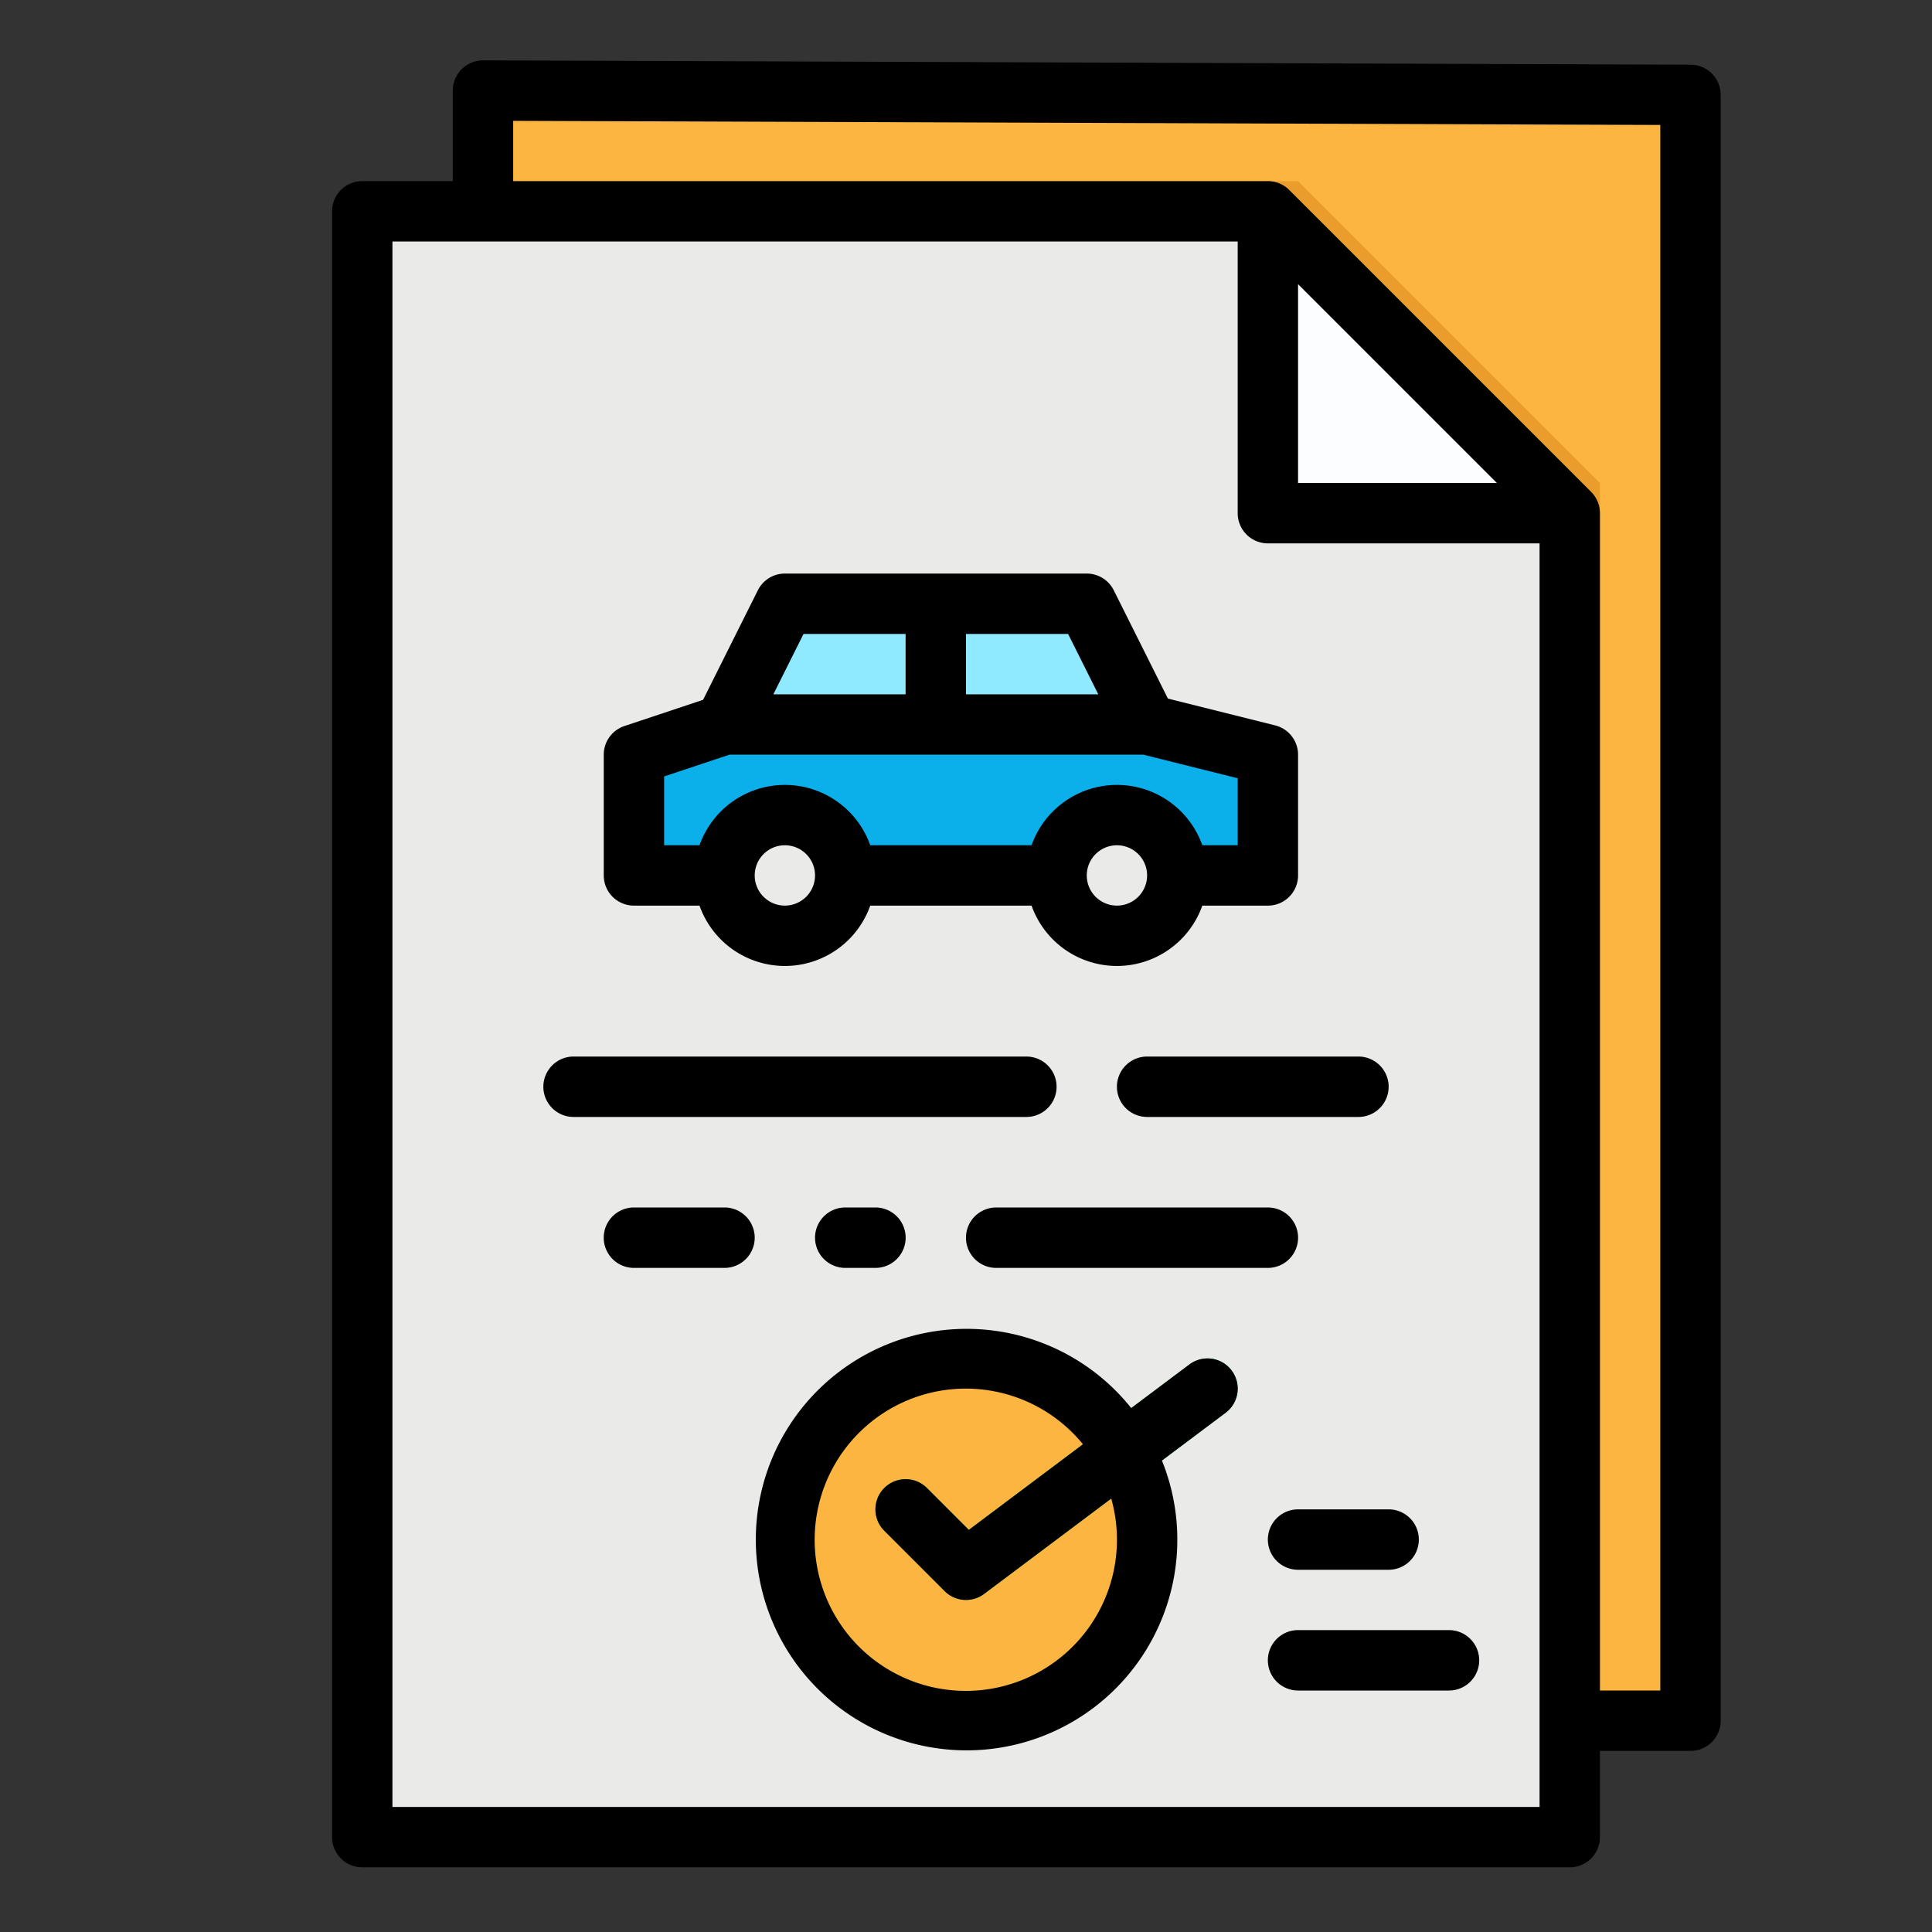 <svg height="512" viewBox="0 0 512 512" width="512" xmlns="http://www.w3.org/2000/svg"><rect x="0" y="0" width="512" height="512" fill="#333333" stroke="none"/><g id="filled_outline" data-name="filled outline"><path d="m448 456h-320v-432l320 1.143z" fill="#fbb540"/><path d="m424 456h-296v-408h216l80 80z" fill="#ea9d2d"/><path d="m416 486.857h-320v-430.857h240l80 80z" fill="#eaeae8"/><path d="m336 232h-168v-32l24-8 16-32h80l16 32 32 8z" fill="#0bafea"/><path d="m304 192h-112l16-32h80z" fill="#8feaff"/><circle cx="208" cy="232" fill="#eaeae8" r="16"/><circle cx="296" cy="232" fill="#eaeae8" r="16"/><path d="m208 248a16 16 0 1 1 16-16 16.018 16.018 0 0 1 -16 16zm0-24a8 8 0 1 0 8 8 8.009 8.009 0 0 0 -8-8z" fill="#cbcbcb"/><path d="m296 248a16 16 0 1 1 16-16 16.018 16.018 0 0 1 -16 16zm0-24a8 8 0 1 0 8 8 8.009 8.009 0 0 0 -8-8z" fill="#cbcbcb"/><path d="m240 160h16v40h-16z" fill="#0bafea"/><path d="m416 136h-80v-80z" fill="#fbfdff"/><g fill="#cbcbcb"><path d="m272 296h-120a8 8 0 0 1 0-16h120a8 8 0 0 1 0 16z"/><path d="m192 336h-24a8 8 0 0 1 0-16h24a8 8 0 0 1 0 16z"/><path d="m232 336h-8a8 8 0 0 1 0-16h8a8 8 0 0 1 0 16z"/><path d="m336 336h-72a8 8 0 0 1 0-16h72a8 8 0 0 1 0 16z"/></g><circle cx="256" cy="408" fill="#fbb540" r="48"/><path d="m256 424a7.986 7.986 0 0 1 -5.659-2.343l-16-16a8 8 0 0 1 11.314-11.314l11.093 11.094 58.452-43.837a8 8 0 0 1 9.6 12.8l-64 48a7.977 7.977 0 0 1 -4.8 1.6z" fill="#02a437"/><path d="m360 296h-56a8 8 0 0 1 0-16h56a8 8 0 0 1 0 16z" fill="#cbcbcb"/><path d="m368 416h-24a8 8 0 0 1 0-16h24a8 8 0 0 1 0 16z" fill="#cbcbcb"/><path d="m384 448h-40a8 8 0 0 1 0-16h40a8 8 0 0 1 0 16z" fill="#cbcbcb"/><path d="m448.029 17.143-320-1.143h-.029a8 8 0 0 0 -8 8v24h-24a8 8 0 0 0 -8 8v430.857a8 8 0 0 0 8 8h320a8 8 0 0 0 8-8v-22.857h24a8 8 0 0 0 8-8v-430.857a8 8 0 0 0 -7.971-8zm-40.029 461.714h-304v-414.857h224v72a8 8 0 0 0 8 8h72zm-64-403.544 52.687 52.687h-52.687zm96 372.687h-16v-312a8 8 0 0 0 -2.343-5.657l-80-80a8 8 0 0 0 -5.657-2.343h-200v-15.972l304 1.086z"/><path d="m168 240h17.376a24 24 0 0 0 45.248 0h42.752a24 24 0 0 0 45.248 0h17.376a8 8 0 0 0 8-8v-32a8 8 0 0 0 -6.06-7.761l-28.43-7.108-14.355-28.709a8 8 0 0 0 -7.155-4.422h-80a8 8 0 0 0 -7.155 4.422l-14.518 29.036-20.857 6.952a8 8 0 0 0 -5.47 7.59v32a8 8 0 0 0 8 8zm40 0a8 8 0 1 1 8-8 8.009 8.009 0 0 1 -8 8zm88 0a8 8 0 1 1 8-8 8.009 8.009 0 0 1 -8 8zm-4.944-56h-35.056v-16h27.056zm-78.112-16h27.056v16h-35.056zm-36.944 37.766 17.3-5.766h109.717l24.983 6.246v17.754h-9.376a24 24 0 0 0 -45.248 0h-42.752a24 24 0 0 0 -45.248 0h-9.376z"/><path d="m280 288a8 8 0 0 0 -8-8h-120a8 8 0 0 0 0 16h120a8 8 0 0 0 8-8z"/><path d="m192 320h-24a8 8 0 0 0 0 16h24a8 8 0 0 0 0-16z"/><path d="m224 320a8 8 0 0 0 0 16h8a8 8 0 0 0 0-16z"/><path d="m344 328a8 8 0 0 0 -8-8h-72a8 8 0 0 0 0 16h72a8 8 0 0 0 8-8z"/><path d="m315.2 361.6-15.409 11.556a55.851 55.851 0 1 0 8.131 13.9l16.878-12.656a8 8 0 0 0 -9.6-12.8zm-19.2 46.4a40.053 40.053 0 1 1 -9-25.248l-30.25 22.685-11.093-11.094a8 8 0 0 0 -11.314 11.314l16 16a8 8 0 0 0 10.457.743l33.688-25.266a39.9 39.9 0 0 1 1.512 10.866z"/><path d="m296 288a8 8 0 0 0 8 8h56a8 8 0 0 0 0-16h-56a8 8 0 0 0 -8 8z"/><path d="m344 400a8 8 0 0 0 0 16h24a8 8 0 0 0 0-16z"/><path d="m384 432h-40a8 8 0 0 0 0 16h40a8 8 0 0 0 0-16z"/></g></svg>